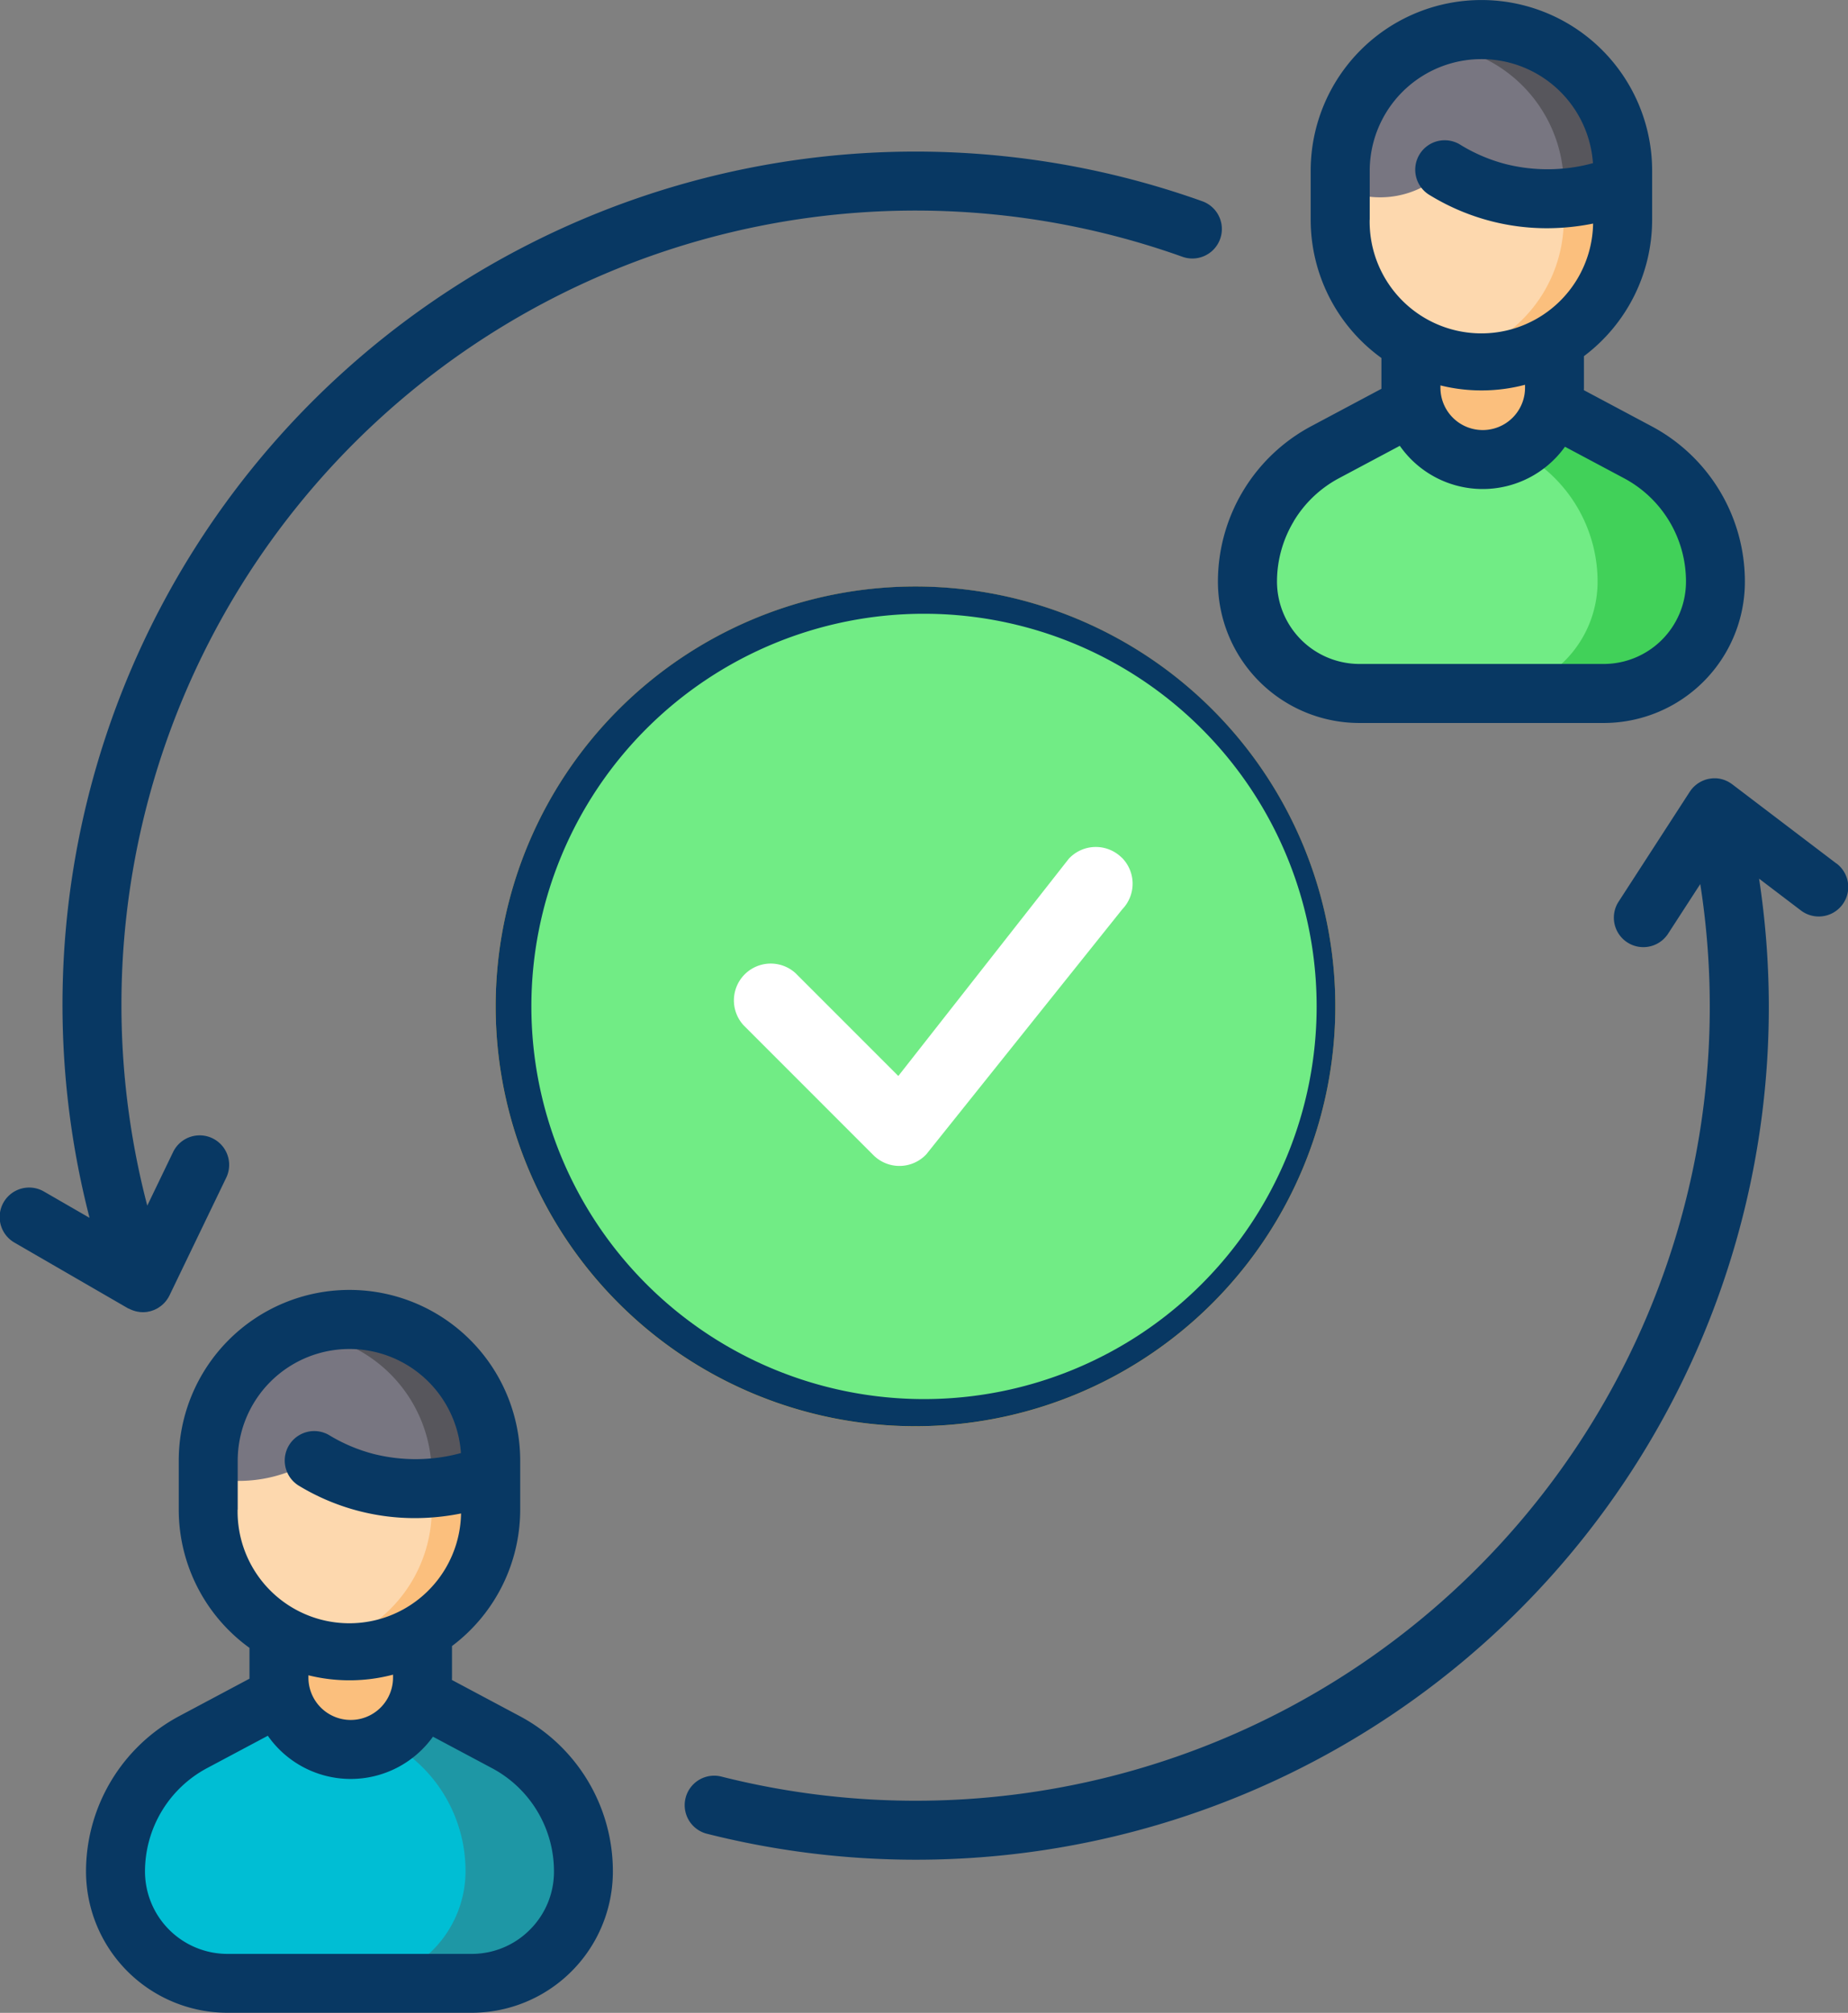 <svg xmlns="http://www.w3.org/2000/svg" width="132.131" height="143.908" viewBox="0 0 132.131 143.908"><rect x="0" y="0" width="132.131" height="143.908" fill="#808080" stroke="none"/><defs><style>.a{fill:#fed947;}.b{fill:#fed030;}.c{fill:#f8be32;}.d,.n{fill:#71ec85;}.e{fill:#41d159;}.f{fill:#fbbf7d;}.g{fill:#fdd8ae;}.h{fill:#787681;}.i{fill:#57565c;}.j{fill:#00bed4;}.k{fill:#1e97a5;}.l{fill:#083863;}.m{fill:#fff;}.n{fill-rule:evenodd;}</style></defs><g transform="translate(-477.215 -624.765)"><g transform="translate(477.215 624.765)"><circle class="a" cx="27.91" cy="27.91" r="27.91" transform="translate(37.546 44.044)"/><path class="b" d="M245.2,156.7a28.15,28.15,0,0,0-4.222.318,27.914,27.914,0,0,1,0,55.186,27.912,27.912,0,1,0,4.219-55.5Z" transform="translate(-179.744 -112.657)"/><path class="c" d="M179.219,209.237a30.018,30.018,0,1,1,30.018-30.018A30.018,30.018,0,0,1,179.219,209.237Zm0-55.82a25.8,25.8,0,1,0,25.8,25.8A25.8,25.8,0,0,0,179.219,153.417Z" transform="translate(-113.763 -107.265)"/><path class="d" d="M365.92,117.047H348.457a8,8,0,0,1-8-8h0a10.483,10.483,0,0,1,5.552-9.251l11.177-5.957L368.365,99.8a10.482,10.482,0,0,1,5.552,9.251h0a8,8,0,0,1-8,8Z" transform="translate(-251.264 -67.465)"/><path class="e" d="M400.373,99.8,389.2,93.842l-4.216,2.247,6.961,3.71a10.482,10.482,0,0,1,5.552,9.251h0a8,8,0,0,1-8,8h8.432a8,8,0,0,0,8-8h0a10.482,10.482,0,0,0-5.552-9.251Z" transform="translate(-283.271 -67.466)"/><path class="f" d="M382.666,80.16h9.016a.625.625,0,0,1,.625.625v4.57a5.133,5.133,0,0,1-5.133,5.133h0a5.133,5.133,0,0,1-5.133-5.133v-4.57a.625.625,0,0,1,.625-.625Z" transform="translate(-281.159 -57.629)"/><path class="g" d="M380.032,28.383l4.216.987v2.516a10.1,10.1,0,0,1-20.2,0V29.636l4.216-1.254c0-5.576.306-5.883,5.883-5.883a10.064,10.064,0,0,1,7.139,2.957C383.118,27.287,380.032,25.595,380.032,28.383Z" transform="translate(-268.224 -16.176)"/><path class="f" d="M401.727,10.456a10.1,10.1,0,0,0-9.247-2.735,10.1,10.1,0,0,1,7.991,9.877v3.5a10.1,10.1,0,0,1-7.991,9.877A10.1,10.1,0,0,0,404.687,21.1V17.6a10.067,10.067,0,0,0-2.96-7.142Z" transform="translate(-288.664 -5.392)"/><path class="h" d="M384.248,17.6v.987a14.812,14.812,0,0,1-8.842.587,13.939,13.939,0,0,1-3.823-1.611,6.619,6.619,0,0,1-7.533,1.29V17.6a10.1,10.1,0,0,1,20.2,0Z" transform="translate(-268.224 -5.392)"/><path class="i" d="M395.61,10.456a10.1,10.1,0,0,0-11.639-1.9c.094,0,.189-.007.284-.007a10.1,10.1,0,0,1,10.1,10.1v.9a15.661,15.661,0,0,0,4.216-.961V17.6a10.067,10.067,0,0,0-2.96-7.142Z" transform="translate(-282.546 -5.391)"/><path class="j" d="M77.961,445.015H60.5a8,8,0,0,1-8-8h0a10.482,10.482,0,0,1,5.552-9.251l11.177-5.957,11.177,5.957a10.482,10.482,0,0,1,5.552,9.251h0a8,8,0,0,1-8,8Z" transform="translate(-44.242 -303.251)"/><path class="k" d="M112.414,427.766l-11.177-5.957-4.216,2.247,6.961,3.71a10.482,10.482,0,0,1,5.552,9.251h0a8,8,0,0,1-8,8h8.432a8,8,0,0,0,8-8h0a10.483,10.483,0,0,0-5.552-9.251Z" transform="translate(-76.249 -303.252)"/><path class="f" d="M104.345,408.754v4.57a4.908,4.908,0,0,1-.079.891,5.131,5.131,0,0,1-10.186-.891v-4.57a.624.624,0,0,1,.624-.624h9.017a.622.622,0,0,1,.624.624Z" transform="translate(-74.135 -293.417)"/><path class="g" d="M92.073,356.351l4.216.987v2.516a10.1,10.1,0,0,1-20.2,0v-3.5c0-5.576,4.522-5.883,10.1-5.883a10.064,10.064,0,0,1,7.139,2.957C95.159,355.255,92.073,353.563,92.073,356.351Z" transform="translate(-61.202 -251.962)"/><path class="f" d="M113.768,338.424a10.1,10.1,0,0,0-9.247-2.735,10.1,10.1,0,0,1,7.991,9.877v3.5a10.1,10.1,0,0,1-7.991,9.877,10.1,10.1,0,0,0,12.207-9.877v-3.5A10.067,10.067,0,0,0,113.768,338.424Z" transform="translate(-81.641 -241.178)"/><path class="h" d="M96.289,345.567v.987a14.812,14.812,0,0,1-8.842.587,13.94,13.94,0,0,1-3.823-1.611,10.189,10.189,0,0,1-7.533,1.29v-1.254a10.1,10.1,0,0,1,20.2,0Z" transform="translate(-61.202 -241.178)"/><path class="i" d="M108.012,338.424a10.1,10.1,0,0,0-11.5-1.97c.048,0,.095,0,.142,0a10.1,10.1,0,0,1,10.1,10.1v.965a15.661,15.661,0,0,0,4.216-.961v-.987A10.067,10.067,0,0,0,108.012,338.424Z" transform="translate(-75.886 -241.177)"/><path class="l" d="M120.311,51.689h17.466a10.1,10.1,0,0,0,10.1-10.1,12.572,12.572,0,0,0-6.668-11.113l-4.845-2.582c0-.055.005-.109.005-.164V25.463a12.2,12.2,0,0,0,4.877-9.754v-3.5a12.207,12.207,0,1,0-24.414,0v3.5a12.2,12.2,0,0,0,5.057,9.885v2.131c0,.024,0,.048,0,.072l-5.021,2.675a12.6,12.6,0,0,0-6.668,11.113A10.116,10.116,0,0,0,120.311,51.689Zm.742-35.98v-3.5a7.99,7.99,0,0,1,15.961-.543,12.294,12.294,0,0,1-6.2.075,11.884,11.884,0,0,1-3.246-1.37,2.108,2.108,0,1,0-2.19,3.6,16.1,16.1,0,0,0,4.4,1.853,15.968,15.968,0,0,0,3.947.493,16.84,16.84,0,0,0,3.3-.333,7.989,7.989,0,1,1-15.976-.276Zm11.105,11.8v.213a3.024,3.024,0,0,1-6.049,0v-.168a12.19,12.19,0,0,0,6.049-.045Zm-16.54,9.759a8.36,8.36,0,0,1,3.239-3.079l4.348-2.316a7.232,7.232,0,0,0,11.808.067l4.218,2.248a8.363,8.363,0,0,1,4.435,7.393,5.886,5.886,0,0,1-5.888,5.888H120.311a5.9,5.9,0,0,1-5.888-5.888,8.385,8.385,0,0,1,1.2-4.313Zm-83.3,56.281c.032.018.064.037.1.053s.043.017.065.027.067.029.1.042c.049.019.1.035.148.05.033.01.066.02.1.029.056.014.111.024.167.033.027,0,.054.01.082.014a2.092,2.092,0,0,0,.252.016l.032,0a2.11,2.11,0,0,0,.249-.017c.034,0,.068-.014.1-.02.059-.011.117-.021.175-.037.037-.01.072-.024.108-.036.053-.018.107-.035.159-.057.036-.015.07-.034.106-.051s.1-.048.146-.076.068-.044.1-.067.088-.06.13-.093.066-.055.1-.084.076-.07.112-.107.062-.067.091-.1.064-.079.095-.12.054-.077.079-.118c.014-.022.03-.041.043-.064s.035-.068.052-.1c.007-.013.016-.025.022-.038l4.064-8.432a2.108,2.108,0,1,0-3.8-1.831l-1.846,3.831a56.776,56.776,0,0,1,74.016-67.837,2.108,2.108,0,1,0,1.417-3.971A60.99,60.99,0,0,0,29.522,87.069L26.283,85.2a2.108,2.108,0,1,0-2.111,3.649l8.1,4.688.043.021Zm86.276-21.6a30.018,30.018,0,1,0-30.018,30.018,30.018,30.018,0,0,0,30.018-30.018Zm-55.82,0a25.8,25.8,0,1,1,25.8,25.8,25.8,25.8,0,0,1-25.8-25.8Zm91.645-10.215-7.451-5.665c-.021-.016-.043-.029-.064-.044s-.043-.032-.066-.047l-.024-.014c-.034-.021-.068-.04-.1-.059s-.055-.031-.083-.045-.072-.033-.108-.049-.056-.025-.085-.036-.071-.024-.107-.036-.061-.02-.092-.028-.069-.016-.1-.024-.065-.015-.1-.02-.067-.009-.1-.013-.068-.008-.1-.011-.066,0-.1,0-.069,0-.1,0-.068,0-.1.007-.067,0-.1.009-.069.011-.1.017-.063.01-.094.017-.07.018-.106.028-.06.016-.089.026-.069.025-.1.038-.058.021-.086.034-.066.031-.1.047-.057.028-.085.044-.059.036-.089.054-.058.036-.087.056-.052.039-.078.059-.059.045-.088.069-.045.041-.068.062-.058.054-.086.083-.041.045-.061.068-.053.06-.078.093l-.017.02c-.016.021-.029.043-.044.064s-.033.043-.047.066l-5.088,7.857a2.108,2.108,0,0,0,3.539,2.292l2.3-3.548a56.773,56.773,0,0,1-69.989,63.81,2.108,2.108,0,1,0-1.032,4.088,60.994,60.994,0,0,0,14.929,1.855q.731,0,1.462-.017a60.949,60.949,0,0,0,58.835-70.122l2.992,2.275a2.108,2.108,0,1,0,2.552-3.356ZM60.276,122.69l-4.845-2.582c0-.055.005-.109.005-.164v-2.262a12.2,12.2,0,0,0,4.877-9.754v-3.5a12.207,12.207,0,0,0-24.414,0v3.5a12.2,12.2,0,0,0,5.057,9.884v2.132c0,.024,0,.048,0,.072l-5.023,2.675A12.6,12.6,0,0,0,29.269,133.8a10.116,10.116,0,0,0,10.1,10.1H56.839a10.1,10.1,0,0,0,10.1-10.1,12.568,12.568,0,0,0-6.668-11.113ZM40.115,107.928v-3.5a7.99,7.99,0,0,1,15.961-.543,12.3,12.3,0,0,1-6.2.075,11.885,11.885,0,0,1-3.246-1.37,2.108,2.108,0,0,0-2.191,3.6,15.982,15.982,0,0,0,8.345,2.346,16.839,16.839,0,0,0,3.3-.333,7.989,7.989,0,1,1-15.976-.276Zm11.105,11.8v.213a3.024,3.024,0,0,1-6.049,0v-.168a12.19,12.19,0,0,0,6.049-.045ZM61,137.968a5.851,5.851,0,0,1-4.165,1.724H39.374a5.9,5.9,0,0,1-5.888-5.888,8.38,8.38,0,0,1,4.433-7.392l4.349-2.316a7.232,7.232,0,0,0,11.807.067l4.218,2.248a8.36,8.36,0,0,1,4.435,7.393A5.851,5.851,0,0,1,61,137.968ZM92.089,90.049a2.108,2.108,0,0,0,1.524-3.564L85.6,78.1a10.57,10.57,0,0,0,8.38-8.252H96.3a2.108,2.108,0,0,0,0-4.216h-2.32a10.5,10.5,0,0,0-1.9-4.216H96.3a2.108,2.108,0,1,0,0-4.216H80.845a2.108,2.108,0,0,0,0,4.216h2.811a6.334,6.334,0,0,1,5.961,4.216H80.845a2.108,2.108,0,0,0,0,4.216h8.772a6.334,6.334,0,0,1-5.961,4.216H80.845a2.108,2.108,0,0,0-1.524,3.564L90.564,89.4A2.1,2.1,0,0,0,92.089,90.049Z" transform="translate(-23.119 0)"/></g><g transform="translate(515.207 668.645)"><ellipse class="m" cx="18.513" cy="18.869" rx="18.513" ry="18.869" transform="translate(10.642 11.014)"/><g transform="translate(0 0)"><path class="n" d="M56.147,28.073A28.073,28.073,0,1,1,28.073,0,28.073,28.073,0,0,1,56.147,28.073ZM42.215,17.441a2.633,2.633,0,0,0-3.79.076L26.238,33.046,18.893,25.7a2.633,2.633,0,0,0-3.72,3.72l9.285,9.288a2.633,2.633,0,0,0,3.787-.07L42.254,21.124a2.633,2.633,0,0,0-.034-3.685Z"/></g></g></g></svg>